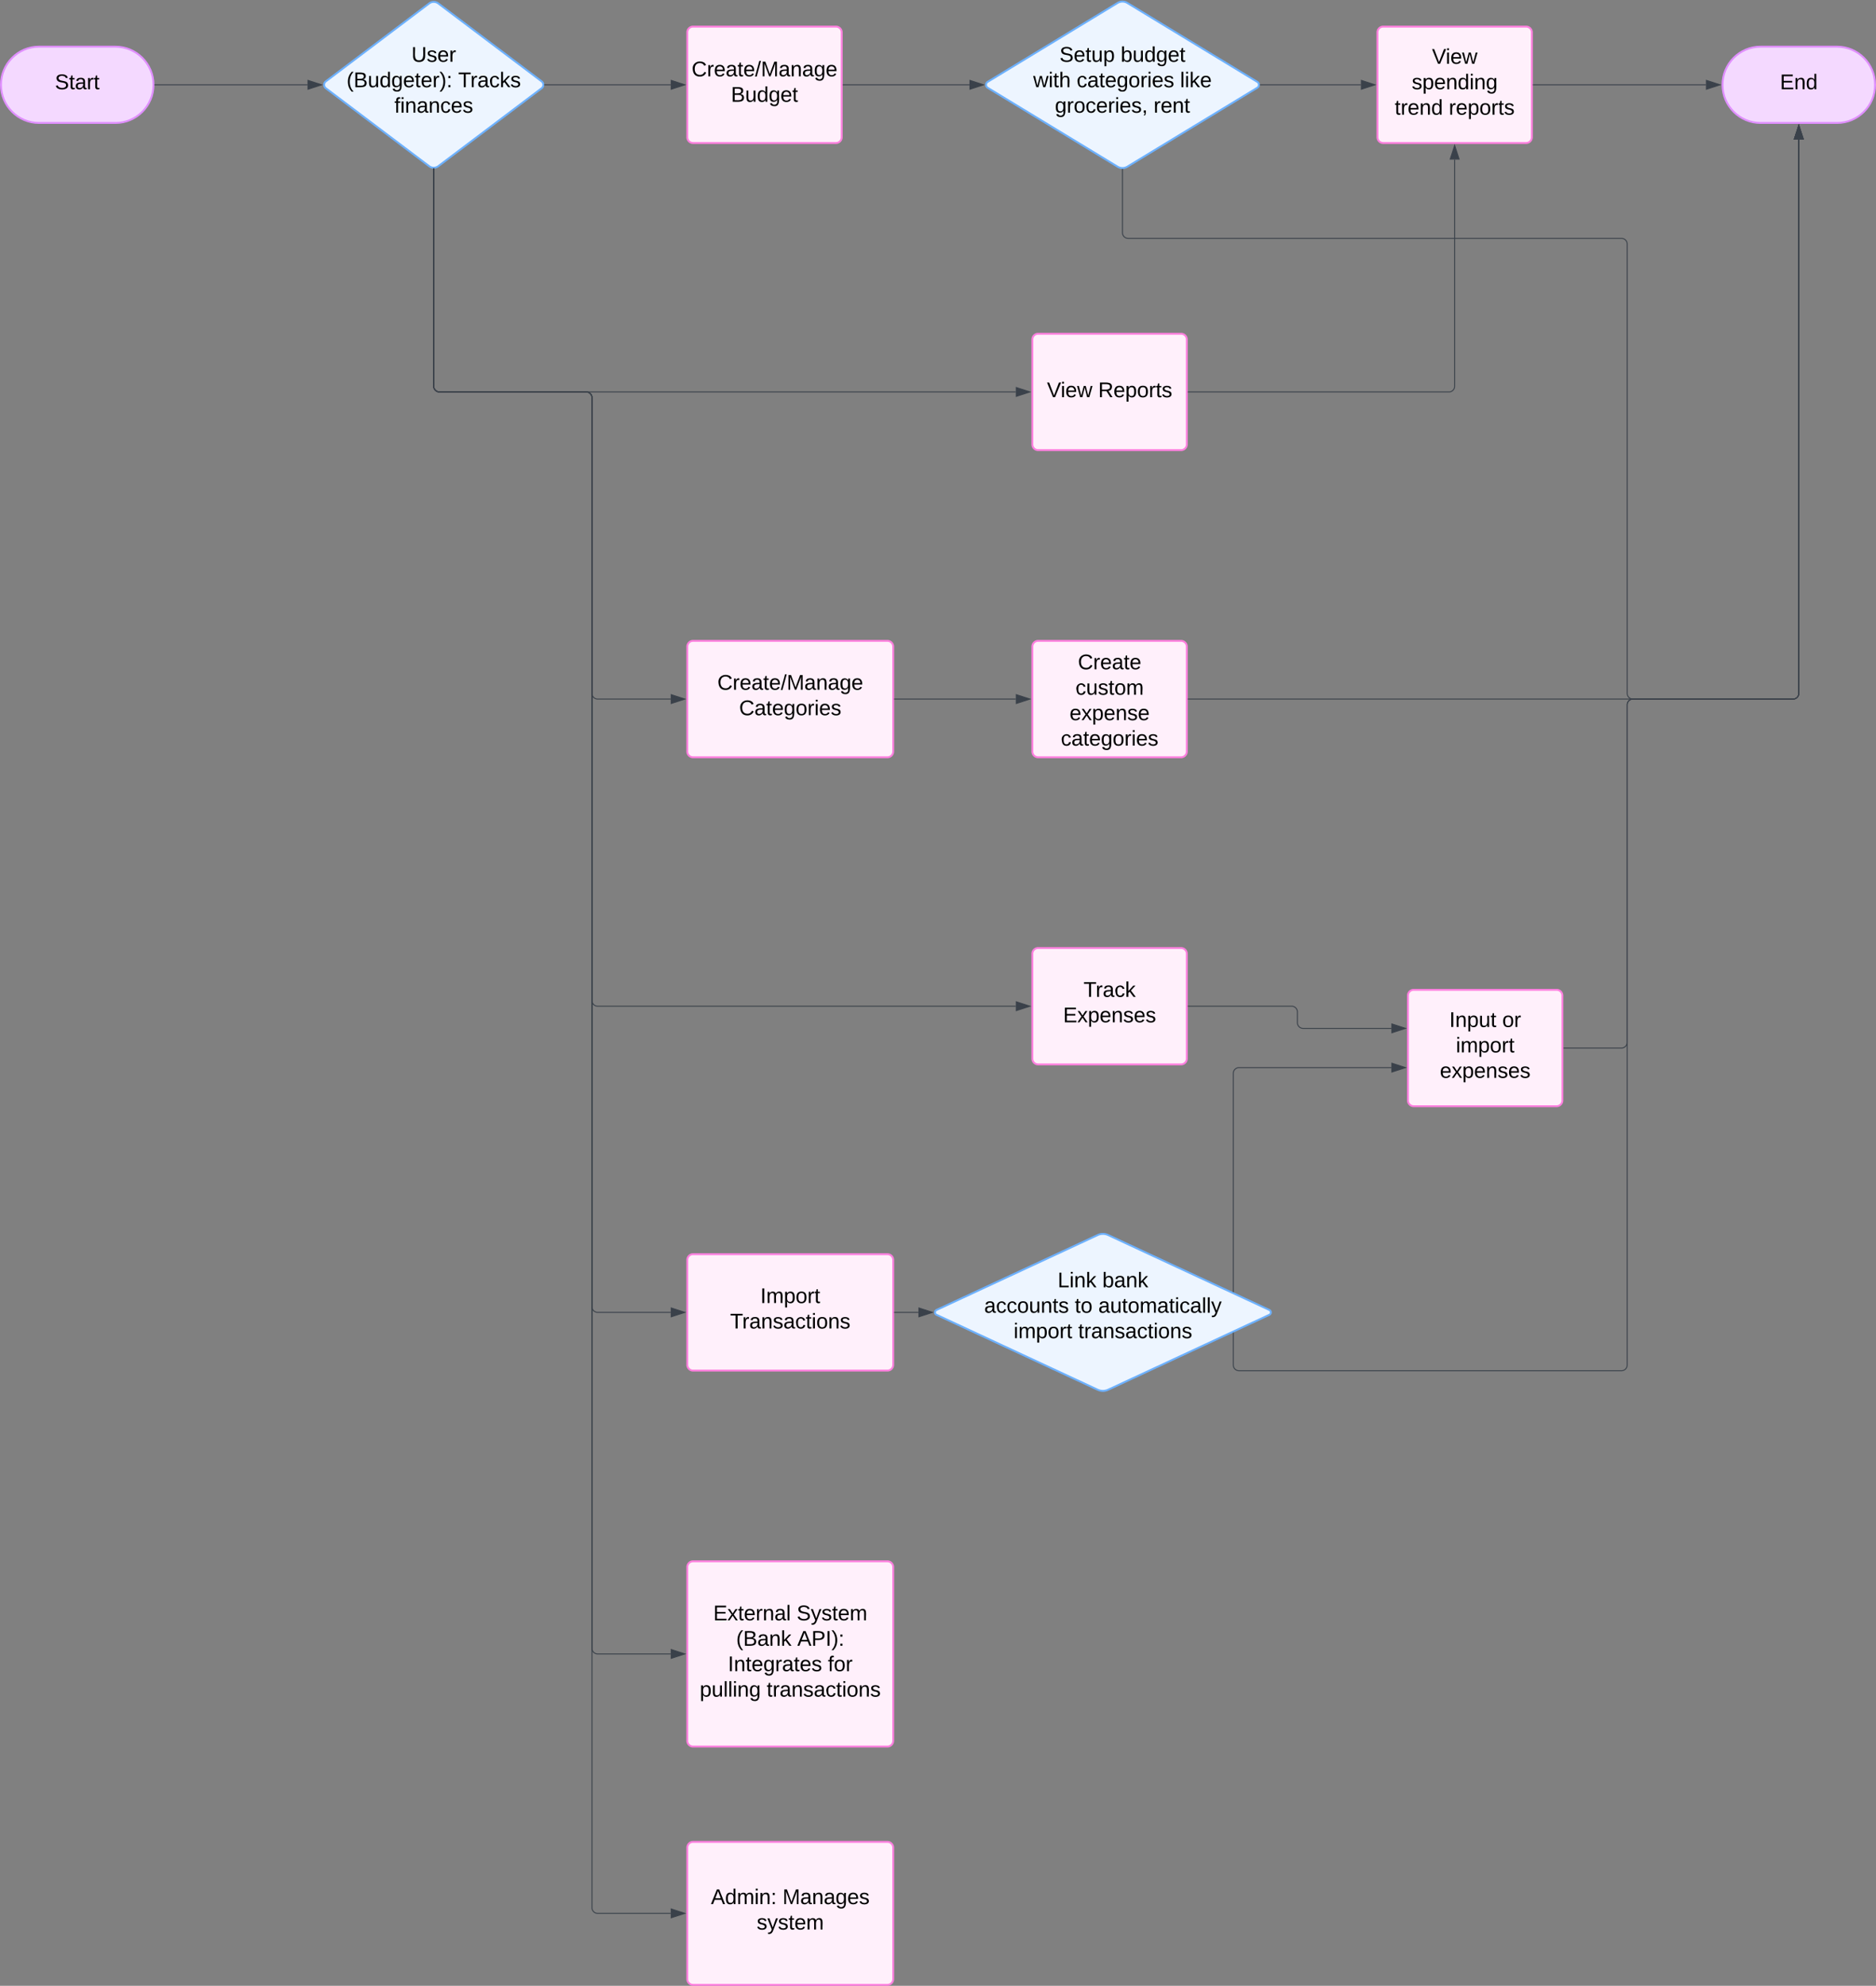 <svg xmlns="http://www.w3.org/2000/svg" xmlns:xlink="http://www.w3.org/1999/xlink" xmlns:lucid="lucid" width="1968" height="2081.92"><rect width="100%" height="100%" fill="#808080" stroke="none"/><g transform="translate(-563 1131.083)" lucid:page-tab-id="0_0"><path d="M684-1082.17c22.1 0 40 17.9 40 40s-17.9 40-40 40h-80c-22.1 0-40-17.9-40-40s17.9-40 40-40z" stroke="#e08fff" stroke-width="2" fill="#f4d9ff"/><use xlink:href="#a" transform="matrix(1,0,0,1,569,-1077.167) translate(51.574 39.653)"/><path d="M2490-1082.17c22.1 0 40 17.9 40 40s-17.9 40-40 40h-80c-22.1 0-40-17.9-40-40s17.9-40 40-40z" stroke="#e08fff" stroke-width="2" fill="#f4d9ff"/><use xlink:href="#b" transform="matrix(1,0,0,1,2375,-1077.167) translate(55.247 39.653)"/><path d="M1013.2-1127.47a7.96 7.96 0 0 1 9.6 0l108.4 81.7a4.52 4.52 0 0 1 0 7.2l-108.4 81.7a7.96 7.96 0 0 1-9.6 0l-108.4-81.7a4.52 4.52 0 0 1 0-7.2z" stroke="#6db1ff" stroke-width="2" fill="#edf5ff"/><use xlink:href="#c" transform="matrix(1,0,0,1,905,-1126.083) translate(89.61 59.778)"/><use xlink:href="#d" transform="matrix(1,0,0,1,905,-1126.083) translate(21.585 86.444)"/><use xlink:href="#e" transform="matrix(1,0,0,1,905,-1126.083) translate(138.684 86.444)"/><use xlink:href="#f" transform="matrix(1,0,0,1,905,-1126.083) translate(71.678 113.111)"/><path d="M1284 806a6 6 0 0 1 6-6h204a6 6 0 0 1 6 6v137.83a6 6 0 0 1-6 6h-204a6 6 0 0 1-6-6z" stroke="#ff80df" stroke-width="2" fill="#fff0fb"/><use xlink:href="#g" transform="matrix(1,0,0,1,1296,812) translate(12.759 53.215)"/><use xlink:href="#h" transform="matrix(1,0,0,1,1296,812) translate(87.944 53.215)"/><use xlink:href="#i" transform="matrix(1,0,0,1,1296,812) translate(60.846 79.882)"/><path d="M1284 511.83a6 6 0 0 1 6-6h204a6 6 0 0 1 6 6V694a6 6 0 0 1-6 6h-204a6 6 0 0 1-6-6z" stroke="#ff80df" stroke-width="2" fill="#fff0fb"/><use xlink:href="#j" transform="matrix(1,0,0,1,1296,517.833) translate(15.228 49.84)"/><use xlink:href="#k" transform="matrix(1,0,0,1,1296,517.833) translate(102.759 49.84)"/><use xlink:href="#l" transform="matrix(1,0,0,1,1296,517.833) translate(39.272 76.507)"/><use xlink:href="#m" transform="matrix(1,0,0,1,1296,517.833) translate(103.407 76.507)"/><use xlink:href="#n" transform="matrix(1,0,0,1,1296,517.833) translate(30.63 103.174)"/><use xlink:href="#o" transform="matrix(1,0,0,1,1296,517.833) translate(135.506 103.174)"/><use xlink:href="#p" transform="matrix(1,0,0,1,1296,517.833) translate(1.093 129.84)"/><use xlink:href="#q" transform="matrix(1,0,0,1,1296,517.833) translate(71.278 129.84)"/><path d="M1284-1097.17a6 6 0 0 1 6-6h150a6 6 0 0 1 6 6v110a6 6 0 0 1-6 6h-150a6 6 0 0 1-6-6z" stroke="#ff80df" stroke-width="2" fill="#fff0fb"/><use xlink:href="#r" transform="matrix(1,0,0,1,1296,-1091.167) translate(-7.451 40.111)"/><use xlink:href="#s" transform="matrix(1,0,0,1,1296,-1091.167) translate(33.815 66.778)"/><path d="M1646-131.17a6 6 0 0 1 6-6h150a6 6 0 0 1 6 6v110a6 6 0 0 1-6 6h-150a6 6 0 0 1-6-6z" stroke="#ff80df" stroke-width="2" fill="#fff0fb"/><use xlink:href="#t" transform="matrix(1,0,0,1,1658,-125.167) translate(41.685 39.215)"/><use xlink:href="#u" transform="matrix(1,0,0,1,1658,-125.167) translate(20.235 65.882)"/><path d="M1646-775.17a6 6 0 0 1 6-6h150a6 6 0 0 1 6 6v110a6 6 0 0 1-6 6h-150a6 6 0 0 1-6-6z" stroke="#ff80df" stroke-width="2" fill="#fff0fb"/><use xlink:href="#v" transform="matrix(1,0,0,1,1658,-769.167) translate(3.29 54.528)"/><use xlink:href="#w" transform="matrix(1,0,0,1,1658,-769.167) translate(57.056 54.528)"/><path d="M1284-453.17a6 6 0 0 1 6-6h204a6 6 0 0 1 6 6v110a6 6 0 0 1-6 6h-204a6 6 0 0 1-6-6z" stroke="#ff80df" stroke-width="2" fill="#fff0fb"/><use xlink:href="#r" transform="matrix(1,0,0,1,1296,-447.167) translate(19.549 39.215)"/><use xlink:href="#x" transform="matrix(1,0,0,1,1296,-447.167) translate(42.389 65.882)"/><path d="M1284 189.83a6 6 0 0 1 6-6h204a6 6 0 0 1 6 6v110a6 6 0 0 1-6 6h-204a6 6 0 0 1-6-6z" stroke="#ff80df" stroke-width="2" fill="#fff0fb"/><use xlink:href="#y" transform="matrix(1,0,0,1,1296,195.833) translate(64.58 39.215)"/><use xlink:href="#z" transform="matrix(1,0,0,1,1296,195.833) translate(32.914 65.882)"/><path d="M1735.37-1127.97a9.9 9.9 0 0 1 10.26 0l136.24 82.7a3.64 3.64 0 0 1 0 6.22l-136.24 82.7a9.9 9.9 0 0 1-10.26 0l-136.24-82.7a3.64 3.64 0 0 1 0-6.23z" stroke="#6db1ff" stroke-width="2" fill="#edf5ff"/><use xlink:href="#A" transform="matrix(1,0,0,1,1599,-1126.083) translate(75.456 59.778)"/><use xlink:href="#B" transform="matrix(1,0,0,1,1599,-1126.083) translate(139.653 59.778)"/><use xlink:href="#C" transform="matrix(1,0,0,1,1599,-1126.083) translate(47.863 86.444)"/><use xlink:href="#D" transform="matrix(1,0,0,1,1599,-1126.083) translate(93.419 86.444)"/><use xlink:href="#E" transform="matrix(1,0,0,1,1599,-1126.083) translate(201.937 86.444)"/><use xlink:href="#F" transform="matrix(1,0,0,1,1599,-1126.083) translate(70.641 113.111)"/><use xlink:href="#G" transform="matrix(1,0,0,1,1599,-1126.083) translate(174.159 113.111)"/><path d="M2008-1097.17a6 6 0 0 1 6-6h150a6 6 0 0 1 6 6v110a6 6 0 0 1-6 6h-150a6 6 0 0 1-6-6z" stroke="#ff80df" stroke-width="2" fill="#fff0fb"/><use xlink:href="#H" transform="matrix(1,0,0,1,2020,-1091.167) translate(45.204 26.965)"/><use xlink:href="#I" transform="matrix(1,0,0,1,2020,-1091.167) translate(23.969 53.632)"/><use xlink:href="#J" transform="matrix(1,0,0,1,2020,-1091.167) translate(6.13 80.299)"/><use xlink:href="#K" transform="matrix(1,0,0,1,2020,-1091.167) translate(62.858 80.299)"/><path d="M1646-453.17a6 6 0 0 1 6-6h150a6 6 0 0 1 6 6v110a6 6 0 0 1-6 6h-150a6 6 0 0 1-6-6z" stroke="#ff80df" stroke-width="2" fill="#fff0fb"/><use xlink:href="#L" transform="matrix(1,0,0,1,1658,-447.167) translate(35.728 17.778)"/><use xlink:href="#M" transform="matrix(1,0,0,1,1658,-447.167) translate(33.228 44.444)"/><use xlink:href="#N" transform="matrix(1,0,0,1,1658,-447.167) translate(27.025 71.111)"/><use xlink:href="#O" transform="matrix(1,0,0,1,1658,-447.167) translate(17.827 97.778)"/><path d="M1714.56 163.74a12.9 12.9 0 0 1 10.88 0l169.12 78.56a2.8 2.8 0 0 1 0 5.06l-169.12 78.57a12.9 12.9 0 0 1-10.88 0l-169.12-78.57a2.8 2.8 0 0 1 0-5.06z" stroke="#6db1ff" stroke-width="2" fill="#edf5ff"/><use xlink:href="#P" transform="matrix(1,0,0,1,1545,166.208) translate(127.505 52.34)"/><use xlink:href="#Q" transform="matrix(1,0,0,1,1545,166.208) translate(174.357 52.34)"/><use xlink:href="#R" transform="matrix(1,0,0,1,1545,166.208) translate(50.437 79.007)"/><use xlink:href="#S" transform="matrix(1,0,0,1,1545,166.208) translate(145.499 79.007)"/><use xlink:href="#T" transform="matrix(1,0,0,1,1545,166.208) translate(170.19 79.007)"/><use xlink:href="#U" transform="matrix(1,0,0,1,1545,166.208) translate(81.332 105.674)"/><use xlink:href="#q" transform="matrix(1,0,0,1,1545,166.208) translate(149.048 105.674)"/><path d="M1809.5-76.17H1918a6 6 0 0 1 6 6v11.24a6 6 0 0 0 6 6h92.62" stroke="#3a414a" fill="none"/><path d="M1809.5-75.7h-.5v-.94h.5z" stroke="#3a414a" stroke-width=".05" fill="#3a414a"/><path d="M2037.38-52.93l-14.26 4.63v-9.27z" stroke="#3a414a" fill="#3a414a"/><path d="M725.5-1042.17h160.1" stroke="#3a414a" fill="none"/><path d="M725.5-1041.7h-.53l.03-.45-.02-.5h.53z" stroke="#3a414a" stroke-width=".05" fill="#3a414a"/><path d="M900.37-1042.17l-14.27 4.64v-9.27z" stroke="#3a414a" fill="#3a414a"/><path d="M1018-953.75v227.58a6 6 0 0 0 6 6h154a6 6 0 0 1 6 6v1583.1a6 6 0 0 0 6 6h76.62" stroke="#3a414a" fill="none"/><path d="M1018-954.25l.48-.04v.56h-.96v-.55z" stroke="#3a414a" stroke-width=".05" fill="#3a414a"/><path d="M1281.38 874.92l-14.26 4.63v-9.27z" stroke="#3a414a" fill="#3a414a"/><path d="M1018-953.75v227.58a6 6 0 0 0 6 6h154a6 6 0 0 1 6 6v1311.1a6 6 0 0 0 6 6h76.62" stroke="#3a414a" fill="none"/><path d="M1018-954.25l.48-.04v.56h-.96v-.55z" stroke="#3a414a" stroke-width=".05" fill="#3a414a"/><path d="M1281.38 602.92l-14.26 4.63v-9.27z" stroke="#3a414a" fill="#3a414a"/><path d="M1134.5-1042.17h132.12" stroke="#3a414a" fill="none"/><path d="M1134.53-1041.7h-.56l.04-.47-.03-.47h.56z" stroke="#3a414a" stroke-width=".05" fill="#3a414a"/><path d="M1281.38-1042.17l-14.27 4.64.02-9.27z" stroke="#3a414a" fill="#3a414a"/><path d="M1018-953.75v227.58a6 6 0 0 0 6 6h154a6 6 0 0 1 6 6v632a6 6 0 0 0 6 6h438.62" stroke="#3a414a" fill="none"/><path d="M1018-954.25l.48-.04v.56h-.96v-.55z" stroke="#3a414a" stroke-width=".05" fill="#3a414a"/><path d="M1643.38-76.17l-14.26 4.64v-9.27z" stroke="#3a414a" fill="#3a414a"/><path d="M1018-953.75v227.58a6 6 0 0 0 6 6h604.62" stroke="#3a414a" fill="none"/><path d="M1018-954.25l.48-.04v.56h-.96v-.55z" stroke="#3a414a" stroke-width=".05" fill="#3a414a"/><path d="M1643.38-720.17l-14.26 4.64v-9.27z" stroke="#3a414a" fill="#3a414a"/><path d="M1018-953.75v227.58a6 6 0 0 0 6 6h154a6 6 0 0 1 6 6v310a6 6 0 0 0 6 6h76.62" stroke="#3a414a" fill="none"/><path d="M1018-954.25l.48-.04v.56h-.96v-.55z" stroke="#3a414a" stroke-width=".05" fill="#3a414a"/><path d="M1281.38-398.17l-14.26 4.64v-9.27z" stroke="#3a414a" fill="#3a414a"/><path d="M1018-953.75v227.58a6 6 0 0 0 6 6h154a6 6 0 0 1 6 6v953a6 6 0 0 0 6 6h76.62" stroke="#3a414a" fill="none"/><path d="M1018-954.25l.48-.04v.56h-.96v-.55z" stroke="#3a414a" stroke-width=".05" fill="#3a414a"/><path d="M1281.38 244.83l-14.26 4.64v-9.27z" stroke="#3a414a" fill="#3a414a"/><path d="M1447.5-1042.17H1580" stroke="#3a414a" fill="none"/><path d="M1447.5-1041.7h-.5v-.94h.5z" stroke="#3a414a" stroke-width=".05" fill="#3a414a"/><path d="M1594.75-1042.17l-14.26 4.64v-9.27z" stroke="#3a414a" fill="#3a414a"/><path d="M1809.5-720.17H2083a6 6 0 0 0 6-6v-237.6" stroke="#3a414a" fill="none"/><path d="M1809.5-719.7h-.5v-.94h.5z" stroke="#3a414a" stroke-width=".05" fill="#3a414a"/><path d="M2089-978.55l4.64 14.27h-9.28z" stroke="#3a414a" fill="#3a414a"/><path d="M1501.5 244.83h24.94" stroke="#3a414a" fill="none"/><path d="M1501.5 245.3h-.5v-.94h.5z" stroke="#3a414a" stroke-width=".05" fill="#3a414a"/><path d="M1541.2 244.83l-14.26 4.64v-9.27z" stroke="#3a414a" fill="#3a414a"/><path d="M1501.5-398.17h127.12" stroke="#3a414a" fill="none"/><path d="M1501.5-397.7h-.5v-.94h.5z" stroke="#3a414a" stroke-width=".05" fill="#3a414a"/><path d="M1643.38-398.17l-14.26 4.64v-9.27z" stroke="#3a414a" fill="#3a414a"/><path d="M1856.78 223.15V-5.75a6 6 0 0 1 6-6.02h159.84" stroke="#3a414a" fill="none"/><path d="M1857.26 223.87l-.95-.44v-.3h.96z" stroke="#3a414a" stroke-width=".05" fill="#3a414a"/><path d="M2037.38-11.77l-14.26 4.64v-9.27z" stroke="#3a414a" fill="#3a414a"/><path d="M1885.13-1042.17h105.5" stroke="#3a414a" fill="none"/><path d="M1885.14-1041.7h-.56l.05-.47-.05-.47h.56z" stroke="#3a414a" stroke-width=".05" fill="#3a414a"/><path d="M2005.38-1042.17l-14.27 4.64.02-9.27z" stroke="#3a414a" fill="#3a414a"/><path d="M1740.5-953.43v66.26a6 6 0 0 0 6 6H2264a6 6 0 0 1 6 6v471a6 6 0 0 0 6 6h168a6 6 0 0 0 6-6v-580.6" stroke="#3a414a" fill="none"/><path d="M1740.5-953.93l.47-.02v.54h-.94v-.55z" stroke="#3a414a" stroke-width=".05" fill="#3a414a"/><path d="M2450-999.55l4.64 14.27h-9.28z" stroke="#3a414a" fill="#3a414a"/><path d="M2203.5-32.35h60.5a6 6 0 0 0 6-6v-353.82a6 6 0 0 1 6-6h168a6 6 0 0 0 6-6v-580.6" stroke="#3a414a" fill="none"/><path d="M2203.5-31.87h-.5v-.95h.5z" stroke="#3a414a" stroke-width=".05" fill="#3a414a"/><path d="M2450-999.55l4.64 14.27h-9.28z" stroke="#3a414a" fill="#3a414a"/><path d="M1809.5-398.17H2444a6 6 0 0 0 6-6v-580.6" stroke="#3a414a" fill="none"/><path d="M1809.5-397.7h-.5v-.94h.5z" stroke="#3a414a" stroke-width=".05" fill="#3a414a"/><path d="M2450-999.55l4.64 14.27h-9.28z" stroke="#3a414a" fill="#3a414a"/><path d="M2171.5-1042.17h181.1" stroke="#3a414a" fill="none"/><path d="M2171.5-1041.7h-.5v-.94h.5z" stroke="#3a414a" stroke-width=".05" fill="#3a414a"/><path d="M2367.38-1042.17l-14.27 4.64v-9.27z" stroke="#3a414a" fill="#3a414a"/><path d="M1856.78 266.5V300a6 6 0 0 0 6 6H2264a6 6 0 0 0 6-6v-692.17a6 6 0 0 1 6-6h168a6 6 0 0 0 6-6v-580.6" stroke="#3a414a" fill="none"/><path d="M1857.26 266.53h-.95v-.3l.96-.44z" stroke="#3a414a" stroke-width=".05" fill="#3a414a"/><path d="M2450-999.55l4.64 14.27h-9.28z" stroke="#3a414a" fill="#3a414a"/><path d="M2040-87.35a6 6 0 0 1 6-6h150a6 6 0 0 1 6 6v110a6 6 0 0 1-6 6h-150a6 6 0 0 1-6-6z" stroke="#ff80df" stroke-width="2" fill="#fff0fb"/><g><use xlink:href="#V" transform="matrix(1,0,0,1,2052,-81.349) translate(31.377 26.965)"/><use xlink:href="#W" transform="matrix(1,0,0,1,2052,-81.349) translate(86.932 26.965)"/><use xlink:href="#X" transform="matrix(1,0,0,1,2052,-81.349) translate(38.228 53.632)"/><use xlink:href="#Y" transform="matrix(1,0,0,1,2052,-81.349) translate(21.469 80.299)"/></g><defs><path d="M185-189c-5-48-123-54-124 2 14 75 158 14 163 119 3 78-121 87-175 55-17-10-28-26-33-46l33-7c5 56 141 63 141-1 0-78-155-14-162-118-5-82 145-84 179-34 5 7 8 16 11 25" id="Z"/><path d="M59-47c-2 24 18 29 38 22v24C64 9 27 4 27-40v-127H5v-23h24l9-43h21v43h35v23H59v120" id="aa"/><path d="M141-36C126-15 110 5 73 4 37 3 15-17 15-53c-1-64 63-63 125-63 3-35-9-54-41-54-24 1-41 7-42 31l-33-3c5-37 33-52 76-52 45 0 72 20 72 64v82c-1 20 7 32 28 27v20c-31 9-61-2-59-35zM48-53c0 20 12 33 32 33 41-3 63-29 60-74-43 2-92-5-92 41" id="ab"/><path d="M114-163C36-179 61-72 57 0H25l-1-190h30c1 12-1 29 2 39 6-27 23-49 58-41v29" id="ac"/><g id="a"><use transform="matrix(0.062,0,0,0.062,0,0)" xlink:href="#Z"/><use transform="matrix(0.062,0,0,0.062,14.815,0)" xlink:href="#aa"/><use transform="matrix(0.062,0,0,0.062,20.988,0)" xlink:href="#ab"/><use transform="matrix(0.062,0,0,0.062,33.333,0)" xlink:href="#ac"/><use transform="matrix(0.062,0,0,0.062,40.679,0)" xlink:href="#aa"/></g><path d="M30 0v-248h187v28H63v79h144v27H63v87h162V0H30" id="ad"/><path d="M117-194c89-4 53 116 60 194h-32v-121c0-31-8-49-39-48C34-167 62-67 57 0H25l-1-190h30c1 10-1 24 2 32 11-22 29-35 61-36" id="ae"/><path d="M85-194c31 0 48 13 60 33l-1-100h32l1 261h-30c-2-10 0-23-3-31C134-8 116 4 85 4 32 4 16-35 15-94c0-66 23-100 70-100zm9 24c-40 0-46 34-46 75 0 40 6 74 45 74 42 0 51-32 51-76 0-42-9-74-50-73" id="af"/><g id="b"><use transform="matrix(0.062,0,0,0.062,0,0)" xlink:href="#ad"/><use transform="matrix(0.062,0,0,0.062,14.815,0)" xlink:href="#ae"/><use transform="matrix(0.062,0,0,0.062,27.16,0)" xlink:href="#af"/></g><path d="M232-93c-1 65-40 97-104 97C67 4 28-28 28-90v-158h33c8 89-33 224 67 224 102 0 64-133 71-224h33v155" id="ag"/><path d="M135-143c-3-34-86-38-87 0 15 53 115 12 119 90S17 21 10-45l28-5c4 36 97 45 98 0-10-56-113-15-118-90-4-57 82-63 122-42 12 7 21 19 24 35" id="ah"/><path d="M100-194c63 0 86 42 84 106H49c0 40 14 67 53 68 26 1 43-12 49-29l28 8c-11 28-37 45-77 45C44 4 14-33 15-96c1-61 26-98 85-98zm52 81c6-60-76-77-97-28-3 7-6 17-6 28h103" id="ai"/><g id="c"><use transform="matrix(0.062,0,0,0.062,0,0)" xlink:href="#ag"/><use transform="matrix(0.062,0,0,0.062,15.988,0)" xlink:href="#ah"/><use transform="matrix(0.062,0,0,0.062,27.099,0)" xlink:href="#ai"/><use transform="matrix(0.062,0,0,0.062,39.444,0)" xlink:href="#ac"/></g><path d="M87 75C49 33 22-17 22-94c0-76 28-126 65-167h31c-38 41-64 92-64 168S80 34 118 75H87" id="aj"/><path d="M160-131c35 5 61 23 61 61C221 17 115-2 30 0v-248c76 3 177-17 177 60 0 33-19 50-47 57zm-97-11c50-1 110 9 110-42 0-47-63-36-110-37v79zm0 115c55-2 124 14 124-45 0-56-70-42-124-44v89" id="ak"/><path d="M84 4C-5 8 30-112 23-190h32v120c0 31 7 50 39 49 72-2 45-101 50-169h31l1 190h-30c-1-10 1-25-2-33-11 22-28 36-60 37" id="al"/><path d="M177-190C167-65 218 103 67 71c-23-6-38-20-44-43l32-5c15 47 100 32 89-28v-30C133-14 115 1 83 1 29 1 15-40 15-95c0-56 16-97 71-98 29-1 48 16 59 35 1-10 0-23 2-32h30zM94-22c36 0 50-32 50-73 0-42-14-75-50-75-39 0-46 34-46 75s6 73 46 73" id="am"/><path d="M33-261c38 41 65 92 65 168S71 34 33 75H2C39 34 66-17 66-93S39-220 2-261h31" id="an"/><path d="M33-154v-36h34v36H33zM33 0v-36h34V0H33" id="ao"/><g id="d"><use transform="matrix(0.062,0,0,0.062,0,0)" xlink:href="#aj"/><use transform="matrix(0.062,0,0,0.062,7.346,0)" xlink:href="#ak"/><use transform="matrix(0.062,0,0,0.062,22.16,0)" xlink:href="#al"/><use transform="matrix(0.062,0,0,0.062,34.506,0)" xlink:href="#af"/><use transform="matrix(0.062,0,0,0.062,46.852,0)" xlink:href="#am"/><use transform="matrix(0.062,0,0,0.062,59.198,0)" xlink:href="#ai"/><use transform="matrix(0.062,0,0,0.062,71.543,0)" xlink:href="#aa"/><use transform="matrix(0.062,0,0,0.062,77.716,0)" xlink:href="#ai"/><use transform="matrix(0.062,0,0,0.062,90.062,0)" xlink:href="#ac"/><use transform="matrix(0.062,0,0,0.062,97.407,0)" xlink:href="#an"/><use transform="matrix(0.062,0,0,0.062,104.753,0)" xlink:href="#ao"/></g><path d="M127-220V0H93v-220H8v-28h204v28h-85" id="ap"/><path d="M96-169c-40 0-48 33-48 73s9 75 48 75c24 0 41-14 43-38l32 2c-6 37-31 61-74 61-59 0-76-41-82-99-10-93 101-131 147-64 4 7 5 14 7 22l-32 3c-4-21-16-35-41-35" id="aq"/><path d="M143 0L79-87 56-68V0H24v-261h32v163l83-92h37l-77 82L181 0h-38" id="ar"/><g id="e"><use transform="matrix(0.062,0,0,0.062,0,0)" xlink:href="#ap"/><use transform="matrix(0.062,0,0,0.062,12.716,0)" xlink:href="#ac"/><use transform="matrix(0.062,0,0,0.062,20.062,0)" xlink:href="#ab"/><use transform="matrix(0.062,0,0,0.062,32.407,0)" xlink:href="#aq"/><use transform="matrix(0.062,0,0,0.062,43.519,0)" xlink:href="#ar"/><use transform="matrix(0.062,0,0,0.062,54.63,0)" xlink:href="#ah"/></g><path d="M101-234c-31-9-42 10-38 44h38v23H63V0H32v-167H5v-23h27c-7-52 17-82 69-68v24" id="as"/><path d="M24-231v-30h32v30H24zM24 0v-190h32V0H24" id="at"/><g id="f"><use transform="matrix(0.062,0,0,0.062,0,0)" xlink:href="#as"/><use transform="matrix(0.062,0,0,0.062,6.173,0)" xlink:href="#at"/><use transform="matrix(0.062,0,0,0.062,11.049,0)" xlink:href="#ae"/><use transform="matrix(0.062,0,0,0.062,23.395,0)" xlink:href="#ab"/><use transform="matrix(0.062,0,0,0.062,35.741,0)" xlink:href="#ae"/><use transform="matrix(0.062,0,0,0.062,48.086,0)" xlink:href="#aq"/><use transform="matrix(0.062,0,0,0.062,59.198,0)" xlink:href="#ai"/><use transform="matrix(0.062,0,0,0.062,71.543,0)" xlink:href="#ah"/></g><path d="M205 0l-28-72H64L36 0H1l101-248h38L239 0h-34zm-38-99l-47-123c-12 45-31 82-46 123h93" id="au"/><path d="M210-169c-67 3-38 105-44 169h-31v-121c0-29-5-50-35-48C34-165 62-65 56 0H25l-1-190h30c1 10-1 24 2 32 10-44 99-50 107 0 11-21 27-35 58-36 85-2 47 119 55 194h-31v-121c0-29-5-49-35-48" id="av"/><g id="g"><use transform="matrix(0.062,0,0,0.062,0,0)" xlink:href="#au"/><use transform="matrix(0.062,0,0,0.062,14.815,0)" xlink:href="#af"/><use transform="matrix(0.062,0,0,0.062,27.16,0)" xlink:href="#av"/><use transform="matrix(0.062,0,0,0.062,45.617,0)" xlink:href="#at"/><use transform="matrix(0.062,0,0,0.062,50.494,0)" xlink:href="#ae"/><use transform="matrix(0.062,0,0,0.062,62.84,0)" xlink:href="#ao"/></g><path d="M240 0l2-218c-23 76-54 145-80 218h-23L58-218 59 0H30v-248h44l77 211c21-75 51-140 76-211h43V0h-30" id="aw"/><g id="h"><use transform="matrix(0.062,0,0,0.062,0,0)" xlink:href="#aw"/><use transform="matrix(0.062,0,0,0.062,18.457,0)" xlink:href="#ab"/><use transform="matrix(0.062,0,0,0.062,30.802,0)" xlink:href="#ae"/><use transform="matrix(0.062,0,0,0.062,43.148,0)" xlink:href="#ab"/><use transform="matrix(0.062,0,0,0.062,55.494,0)" xlink:href="#am"/><use transform="matrix(0.062,0,0,0.062,67.84,0)" xlink:href="#ai"/><use transform="matrix(0.062,0,0,0.062,80.185,0)" xlink:href="#ah"/></g><path d="M179-190L93 31C79 59 56 82 12 73V49c39 6 53-20 64-50L1-190h34L92-34l54-156h33" id="ax"/><g id="i"><use transform="matrix(0.062,0,0,0.062,0,0)" xlink:href="#ah"/><use transform="matrix(0.062,0,0,0.062,11.111,0)" xlink:href="#ax"/><use transform="matrix(0.062,0,0,0.062,22.222,0)" xlink:href="#ah"/><use transform="matrix(0.062,0,0,0.062,33.333,0)" xlink:href="#aa"/><use transform="matrix(0.062,0,0,0.062,39.506,0)" xlink:href="#ai"/><use transform="matrix(0.062,0,0,0.062,51.852,0)" xlink:href="#av"/></g><path d="M141 0L90-78 38 0H4l68-98-65-92h35l48 74 47-74h35l-64 92 68 98h-35" id="ay"/><path d="M24 0v-261h32V0H24" id="az"/><g id="j"><use transform="matrix(0.062,0,0,0.062,0,0)" xlink:href="#ad"/><use transform="matrix(0.062,0,0,0.062,14.815,0)" xlink:href="#ay"/><use transform="matrix(0.062,0,0,0.062,25.926,0)" xlink:href="#aa"/><use transform="matrix(0.062,0,0,0.062,32.099,0)" xlink:href="#ai"/><use transform="matrix(0.062,0,0,0.062,44.444,0)" xlink:href="#ac"/><use transform="matrix(0.062,0,0,0.062,51.79,0)" xlink:href="#ae"/><use transform="matrix(0.062,0,0,0.062,64.136,0)" xlink:href="#ab"/><use transform="matrix(0.062,0,0,0.062,76.481,0)" xlink:href="#az"/></g><g id="k"><use transform="matrix(0.062,0,0,0.062,0,0)" xlink:href="#Z"/><use transform="matrix(0.062,0,0,0.062,14.815,0)" xlink:href="#ax"/><use transform="matrix(0.062,0,0,0.062,25.926,0)" xlink:href="#ah"/><use transform="matrix(0.062,0,0,0.062,37.037,0)" xlink:href="#aa"/><use transform="matrix(0.062,0,0,0.062,43.21,0)" xlink:href="#ai"/><use transform="matrix(0.062,0,0,0.062,55.556,0)" xlink:href="#av"/></g><g id="l"><use transform="matrix(0.062,0,0,0.062,0,0)" xlink:href="#aj"/><use transform="matrix(0.062,0,0,0.062,7.346,0)" xlink:href="#ak"/><use transform="matrix(0.062,0,0,0.062,22.16,0)" xlink:href="#ab"/><use transform="matrix(0.062,0,0,0.062,34.506,0)" xlink:href="#ae"/><use transform="matrix(0.062,0,0,0.062,46.852,0)" xlink:href="#ar"/></g><path d="M30-248c87 1 191-15 191 75 0 78-77 80-158 76V0H30v-248zm33 125c57 0 124 11 124-50 0-59-68-47-124-48v98" id="aA"/><path d="M33 0v-248h34V0H33" id="aB"/><g id="m"><use transform="matrix(0.062,0,0,0.062,0,0)" xlink:href="#au"/><use transform="matrix(0.062,0,0,0.062,14.815,0)" xlink:href="#aA"/><use transform="matrix(0.062,0,0,0.062,29.63,0)" xlink:href="#aB"/><use transform="matrix(0.062,0,0,0.062,35.802,0)" xlink:href="#an"/><use transform="matrix(0.062,0,0,0.062,43.148,0)" xlink:href="#ao"/></g><g id="n"><use transform="matrix(0.062,0,0,0.062,0,0)" xlink:href="#aB"/><use transform="matrix(0.062,0,0,0.062,6.173,0)" xlink:href="#ae"/><use transform="matrix(0.062,0,0,0.062,18.519,0)" xlink:href="#aa"/><use transform="matrix(0.062,0,0,0.062,24.691,0)" xlink:href="#ai"/><use transform="matrix(0.062,0,0,0.062,37.037,0)" xlink:href="#am"/><use transform="matrix(0.062,0,0,0.062,49.383,0)" xlink:href="#ac"/><use transform="matrix(0.062,0,0,0.062,56.728,0)" xlink:href="#ab"/><use transform="matrix(0.062,0,0,0.062,69.074,0)" xlink:href="#aa"/><use transform="matrix(0.062,0,0,0.062,75.247,0)" xlink:href="#ai"/><use transform="matrix(0.062,0,0,0.062,87.593,0)" xlink:href="#ah"/></g><path d="M100-194c62-1 85 37 85 99 1 63-27 99-86 99S16-35 15-95c0-66 28-99 85-99zM99-20c44 1 53-31 53-75 0-43-8-75-51-75s-53 32-53 75 10 74 51 75" id="aC"/><g id="o"><use transform="matrix(0.062,0,0,0.062,0,0)" xlink:href="#as"/><use transform="matrix(0.062,0,0,0.062,6.173,0)" xlink:href="#aC"/><use transform="matrix(0.062,0,0,0.062,18.519,0)" xlink:href="#ac"/></g><path d="M115-194c55 1 70 41 70 98S169 2 115 4C84 4 66-9 55-30l1 105H24l-1-265h31l2 30c10-21 28-34 59-34zm-8 174c40 0 45-34 45-75s-6-73-45-74c-42 0-51 32-51 76 0 43 10 73 51 73" id="aD"/><g id="p"><use transform="matrix(0.062,0,0,0.062,0,0)" xlink:href="#aD"/><use transform="matrix(0.062,0,0,0.062,12.346,0)" xlink:href="#al"/><use transform="matrix(0.062,0,0,0.062,24.691,0)" xlink:href="#az"/><use transform="matrix(0.062,0,0,0.062,29.568,0)" xlink:href="#az"/><use transform="matrix(0.062,0,0,0.062,34.444,0)" xlink:href="#at"/><use transform="matrix(0.062,0,0,0.062,39.321,0)" xlink:href="#ae"/><use transform="matrix(0.062,0,0,0.062,51.667,0)" xlink:href="#am"/></g><g id="q"><use transform="matrix(0.062,0,0,0.062,0,0)" xlink:href="#aa"/><use transform="matrix(0.062,0,0,0.062,6.173,0)" xlink:href="#ac"/><use transform="matrix(0.062,0,0,0.062,13.519,0)" xlink:href="#ab"/><use transform="matrix(0.062,0,0,0.062,25.864,0)" xlink:href="#ae"/><use transform="matrix(0.062,0,0,0.062,38.21,0)" xlink:href="#ah"/><use transform="matrix(0.062,0,0,0.062,49.321,0)" xlink:href="#ab"/><use transform="matrix(0.062,0,0,0.062,61.667,0)" xlink:href="#aq"/><use transform="matrix(0.062,0,0,0.062,72.778,0)" xlink:href="#aa"/><use transform="matrix(0.062,0,0,0.062,78.951,0)" xlink:href="#at"/><use transform="matrix(0.062,0,0,0.062,83.827,0)" xlink:href="#aC"/><use transform="matrix(0.062,0,0,0.062,96.173,0)" xlink:href="#ae"/><use transform="matrix(0.062,0,0,0.062,108.519,0)" xlink:href="#ah"/></g><path d="M212-179c-10-28-35-45-73-45-59 0-87 40-87 99 0 60 29 101 89 101 43 0 62-24 78-52l27 14C228-24 195 4 139 4 59 4 22-46 18-125c-6-104 99-153 187-111 19 9 31 26 39 46" id="aE"/><path d="M0 4l72-265h28L28 4H0" id="aF"/><g id="r"><use transform="matrix(0.062,0,0,0.062,0,0)" xlink:href="#aE"/><use transform="matrix(0.062,0,0,0.062,15.988,0)" xlink:href="#ac"/><use transform="matrix(0.062,0,0,0.062,23.333,0)" xlink:href="#ai"/><use transform="matrix(0.062,0,0,0.062,35.679,0)" xlink:href="#ab"/><use transform="matrix(0.062,0,0,0.062,48.025,0)" xlink:href="#aa"/><use transform="matrix(0.062,0,0,0.062,54.198,0)" xlink:href="#ai"/><use transform="matrix(0.062,0,0,0.062,66.543,0)" xlink:href="#aF"/><use transform="matrix(0.062,0,0,0.062,72.716,0)" xlink:href="#aw"/><use transform="matrix(0.062,0,0,0.062,91.173,0)" xlink:href="#ab"/><use transform="matrix(0.062,0,0,0.062,103.519,0)" xlink:href="#ae"/><use transform="matrix(0.062,0,0,0.062,115.864,0)" xlink:href="#ab"/><use transform="matrix(0.062,0,0,0.062,128.21,0)" xlink:href="#am"/><use transform="matrix(0.062,0,0,0.062,140.556,0)" xlink:href="#ai"/></g><g id="s"><use transform="matrix(0.062,0,0,0.062,0,0)" xlink:href="#ak"/><use transform="matrix(0.062,0,0,0.062,14.815,0)" xlink:href="#al"/><use transform="matrix(0.062,0,0,0.062,27.16,0)" xlink:href="#af"/><use transform="matrix(0.062,0,0,0.062,39.506,0)" xlink:href="#am"/><use transform="matrix(0.062,0,0,0.062,51.852,0)" xlink:href="#ai"/><use transform="matrix(0.062,0,0,0.062,64.198,0)" xlink:href="#aa"/></g><g id="t"><use transform="matrix(0.062,0,0,0.062,0,0)" xlink:href="#ap"/><use transform="matrix(0.062,0,0,0.062,12.716,0)" xlink:href="#ac"/><use transform="matrix(0.062,0,0,0.062,20.062,0)" xlink:href="#ab"/><use transform="matrix(0.062,0,0,0.062,32.407,0)" xlink:href="#aq"/><use transform="matrix(0.062,0,0,0.062,43.519,0)" xlink:href="#ar"/></g><g id="u"><use transform="matrix(0.062,0,0,0.062,0,0)" xlink:href="#ad"/><use transform="matrix(0.062,0,0,0.062,14.815,0)" xlink:href="#ay"/><use transform="matrix(0.062,0,0,0.062,25.926,0)" xlink:href="#aD"/><use transform="matrix(0.062,0,0,0.062,38.272,0)" xlink:href="#ai"/><use transform="matrix(0.062,0,0,0.062,50.617,0)" xlink:href="#ae"/><use transform="matrix(0.062,0,0,0.062,62.963,0)" xlink:href="#ah"/><use transform="matrix(0.062,0,0,0.062,74.074,0)" xlink:href="#ai"/><use transform="matrix(0.062,0,0,0.062,86.42,0)" xlink:href="#ah"/></g><path d="M137 0h-34L2-248h35l83 218 83-218h36" id="aG"/><path d="M206 0h-36l-40-164L89 0H53L-1-190h32L70-26l43-164h34l41 164 42-164h31" id="aH"/><g id="v"><use transform="matrix(0.062,0,0,0.062,0,0)" xlink:href="#aG"/><use transform="matrix(0.062,0,0,0.062,14.383,0)" xlink:href="#at"/><use transform="matrix(0.062,0,0,0.062,19.259,0)" xlink:href="#ai"/><use transform="matrix(0.062,0,0,0.062,31.605,0)" xlink:href="#aH"/></g><path d="M233-177c-1 41-23 64-60 70L243 0h-38l-65-103H63V0H30v-248c88 3 205-21 203 71zM63-129c60-2 137 13 137-47 0-61-80-42-137-45v92" id="aI"/><g id="w"><use transform="matrix(0.062,0,0,0.062,0,0)" xlink:href="#aI"/><use transform="matrix(0.062,0,0,0.062,15.988,0)" xlink:href="#ai"/><use transform="matrix(0.062,0,0,0.062,28.333,0)" xlink:href="#aD"/><use transform="matrix(0.062,0,0,0.062,40.679,0)" xlink:href="#aC"/><use transform="matrix(0.062,0,0,0.062,53.025,0)" xlink:href="#ac"/><use transform="matrix(0.062,0,0,0.062,60.37,0)" xlink:href="#aa"/><use transform="matrix(0.062,0,0,0.062,66.543,0)" xlink:href="#ah"/></g><g id="x"><use transform="matrix(0.062,0,0,0.062,0,0)" xlink:href="#aE"/><use transform="matrix(0.062,0,0,0.062,15.988,0)" xlink:href="#ab"/><use transform="matrix(0.062,0,0,0.062,28.333,0)" xlink:href="#aa"/><use transform="matrix(0.062,0,0,0.062,34.506,0)" xlink:href="#ai"/><use transform="matrix(0.062,0,0,0.062,46.852,0)" xlink:href="#am"/><use transform="matrix(0.062,0,0,0.062,59.198,0)" xlink:href="#aC"/><use transform="matrix(0.062,0,0,0.062,71.543,0)" xlink:href="#ac"/><use transform="matrix(0.062,0,0,0.062,78.889,0)" xlink:href="#at"/><use transform="matrix(0.062,0,0,0.062,83.765,0)" xlink:href="#ai"/><use transform="matrix(0.062,0,0,0.062,96.111,0)" xlink:href="#ah"/></g><g id="y"><use transform="matrix(0.062,0,0,0.062,0,0)" xlink:href="#aB"/><use transform="matrix(0.062,0,0,0.062,6.173,0)" xlink:href="#av"/><use transform="matrix(0.062,0,0,0.062,24.63,0)" xlink:href="#aD"/><use transform="matrix(0.062,0,0,0.062,36.975,0)" xlink:href="#aC"/><use transform="matrix(0.062,0,0,0.062,49.321,0)" xlink:href="#ac"/><use transform="matrix(0.062,0,0,0.062,56.667,0)" xlink:href="#aa"/></g><g id="z"><use transform="matrix(0.062,0,0,0.062,0,0)" xlink:href="#ap"/><use transform="matrix(0.062,0,0,0.062,12.716,0)" xlink:href="#ac"/><use transform="matrix(0.062,0,0,0.062,20.062,0)" xlink:href="#ab"/><use transform="matrix(0.062,0,0,0.062,32.407,0)" xlink:href="#ae"/><use transform="matrix(0.062,0,0,0.062,44.753,0)" xlink:href="#ah"/><use transform="matrix(0.062,0,0,0.062,55.864,0)" xlink:href="#ab"/><use transform="matrix(0.062,0,0,0.062,68.21,0)" xlink:href="#aq"/><use transform="matrix(0.062,0,0,0.062,79.321,0)" xlink:href="#aa"/><use transform="matrix(0.062,0,0,0.062,85.494,0)" xlink:href="#at"/><use transform="matrix(0.062,0,0,0.062,90.37,0)" xlink:href="#aC"/><use transform="matrix(0.062,0,0,0.062,102.716,0)" xlink:href="#ae"/><use transform="matrix(0.062,0,0,0.062,115.062,0)" xlink:href="#ah"/></g><g id="A"><use transform="matrix(0.062,0,0,0.062,0,0)" xlink:href="#Z"/><use transform="matrix(0.062,0,0,0.062,14.815,0)" xlink:href="#ai"/><use transform="matrix(0.062,0,0,0.062,27.16,0)" xlink:href="#aa"/><use transform="matrix(0.062,0,0,0.062,33.333,0)" xlink:href="#al"/><use transform="matrix(0.062,0,0,0.062,45.679,0)" xlink:href="#aD"/></g><path d="M115-194c53 0 69 39 70 98 0 66-23 100-70 100C84 3 66-7 56-30L54 0H23l1-261h32v101c10-23 28-34 59-34zm-8 174c40 0 45-34 45-75 0-40-5-75-45-74-42 0-51 32-51 76 0 43 10 73 51 73" id="aJ"/><g id="B"><use transform="matrix(0.062,0,0,0.062,0,0)" xlink:href="#aJ"/><use transform="matrix(0.062,0,0,0.062,12.346,0)" xlink:href="#al"/><use transform="matrix(0.062,0,0,0.062,24.691,0)" xlink:href="#af"/><use transform="matrix(0.062,0,0,0.062,37.037,0)" xlink:href="#am"/><use transform="matrix(0.062,0,0,0.062,49.383,0)" xlink:href="#ai"/><use transform="matrix(0.062,0,0,0.062,61.728,0)" xlink:href="#aa"/></g><path d="M106-169C34-169 62-67 57 0H25v-261h32l-1 103c12-21 28-36 61-36 89 0 53 116 60 194h-32v-121c2-32-8-49-39-48" id="aK"/><g id="C"><use transform="matrix(0.062,0,0,0.062,0,0)" xlink:href="#aH"/><use transform="matrix(0.062,0,0,0.062,15.988,0)" xlink:href="#at"/><use transform="matrix(0.062,0,0,0.062,20.864,0)" xlink:href="#aa"/><use transform="matrix(0.062,0,0,0.062,27.037,0)" xlink:href="#aK"/></g><g id="D"><use transform="matrix(0.062,0,0,0.062,0,0)" xlink:href="#aq"/><use transform="matrix(0.062,0,0,0.062,11.111,0)" xlink:href="#ab"/><use transform="matrix(0.062,0,0,0.062,23.457,0)" xlink:href="#aa"/><use transform="matrix(0.062,0,0,0.062,29.63,0)" xlink:href="#ai"/><use transform="matrix(0.062,0,0,0.062,41.975,0)" xlink:href="#am"/><use transform="matrix(0.062,0,0,0.062,54.321,0)" xlink:href="#aC"/><use transform="matrix(0.062,0,0,0.062,66.667,0)" xlink:href="#ac"/><use transform="matrix(0.062,0,0,0.062,74.012,0)" xlink:href="#at"/><use transform="matrix(0.062,0,0,0.062,78.889,0)" xlink:href="#ai"/><use transform="matrix(0.062,0,0,0.062,91.235,0)" xlink:href="#ah"/></g><g id="E"><use transform="matrix(0.062,0,0,0.062,0,0)" xlink:href="#az"/><use transform="matrix(0.062,0,0,0.062,4.877,0)" xlink:href="#at"/><use transform="matrix(0.062,0,0,0.062,9.753,0)" xlink:href="#ar"/><use transform="matrix(0.062,0,0,0.062,20.864,0)" xlink:href="#ai"/></g><path d="M68-38c1 34 0 65-14 84H32c9-13 17-26 17-46H33v-38h35" id="aL"/><g id="F"><use transform="matrix(0.062,0,0,0.062,0,0)" xlink:href="#am"/><use transform="matrix(0.062,0,0,0.062,12.346,0)" xlink:href="#ac"/><use transform="matrix(0.062,0,0,0.062,19.691,0)" xlink:href="#aC"/><use transform="matrix(0.062,0,0,0.062,32.037,0)" xlink:href="#aq"/><use transform="matrix(0.062,0,0,0.062,43.148,0)" xlink:href="#ai"/><use transform="matrix(0.062,0,0,0.062,55.494,0)" xlink:href="#ac"/><use transform="matrix(0.062,0,0,0.062,62.84,0)" xlink:href="#at"/><use transform="matrix(0.062,0,0,0.062,67.716,0)" xlink:href="#ai"/><use transform="matrix(0.062,0,0,0.062,80.062,0)" xlink:href="#ah"/><use transform="matrix(0.062,0,0,0.062,91.173,0)" xlink:href="#aL"/></g><g id="G"><use transform="matrix(0.062,0,0,0.062,0,0)" xlink:href="#ac"/><use transform="matrix(0.062,0,0,0.062,7.346,0)" xlink:href="#ai"/><use transform="matrix(0.062,0,0,0.062,19.691,0)" xlink:href="#ae"/><use transform="matrix(0.062,0,0,0.062,32.037,0)" xlink:href="#aa"/></g><g id="H"><use transform="matrix(0.062,0,0,0.062,0,0)" xlink:href="#aG"/><use transform="matrix(0.062,0,0,0.062,14.383,0)" xlink:href="#at"/><use transform="matrix(0.062,0,0,0.062,19.259,0)" xlink:href="#ai"/><use transform="matrix(0.062,0,0,0.062,31.605,0)" xlink:href="#aH"/></g><g id="I"><use transform="matrix(0.062,0,0,0.062,0,0)" xlink:href="#ah"/><use transform="matrix(0.062,0,0,0.062,11.111,0)" xlink:href="#aD"/><use transform="matrix(0.062,0,0,0.062,23.457,0)" xlink:href="#ai"/><use transform="matrix(0.062,0,0,0.062,35.802,0)" xlink:href="#ae"/><use transform="matrix(0.062,0,0,0.062,48.148,0)" xlink:href="#af"/><use transform="matrix(0.062,0,0,0.062,60.494,0)" xlink:href="#at"/><use transform="matrix(0.062,0,0,0.062,65.37,0)" xlink:href="#ae"/><use transform="matrix(0.062,0,0,0.062,77.716,0)" xlink:href="#am"/></g><g id="J"><use transform="matrix(0.062,0,0,0.062,0,0)" xlink:href="#aa"/><use transform="matrix(0.062,0,0,0.062,6.173,0)" xlink:href="#ac"/><use transform="matrix(0.062,0,0,0.062,13.519,0)" xlink:href="#ai"/><use transform="matrix(0.062,0,0,0.062,25.864,0)" xlink:href="#ae"/><use transform="matrix(0.062,0,0,0.062,38.21,0)" xlink:href="#af"/></g><g id="K"><use transform="matrix(0.062,0,0,0.062,0,0)" xlink:href="#ac"/><use transform="matrix(0.062,0,0,0.062,7.346,0)" xlink:href="#ai"/><use transform="matrix(0.062,0,0,0.062,19.691,0)" xlink:href="#aD"/><use transform="matrix(0.062,0,0,0.062,32.037,0)" xlink:href="#aC"/><use transform="matrix(0.062,0,0,0.062,44.383,0)" xlink:href="#ac"/><use transform="matrix(0.062,0,0,0.062,51.728,0)" xlink:href="#aa"/><use transform="matrix(0.062,0,0,0.062,57.901,0)" xlink:href="#ah"/></g><g id="L"><use transform="matrix(0.062,0,0,0.062,0,0)" xlink:href="#aE"/><use transform="matrix(0.062,0,0,0.062,15.988,0)" xlink:href="#ac"/><use transform="matrix(0.062,0,0,0.062,23.333,0)" xlink:href="#ai"/><use transform="matrix(0.062,0,0,0.062,35.679,0)" xlink:href="#ab"/><use transform="matrix(0.062,0,0,0.062,48.025,0)" xlink:href="#aa"/><use transform="matrix(0.062,0,0,0.062,54.198,0)" xlink:href="#ai"/></g><g id="M"><use transform="matrix(0.062,0,0,0.062,0,0)" xlink:href="#aq"/><use transform="matrix(0.062,0,0,0.062,11.111,0)" xlink:href="#al"/><use transform="matrix(0.062,0,0,0.062,23.457,0)" xlink:href="#ah"/><use transform="matrix(0.062,0,0,0.062,34.568,0)" xlink:href="#aa"/><use transform="matrix(0.062,0,0,0.062,40.741,0)" xlink:href="#aC"/><use transform="matrix(0.062,0,0,0.062,53.086,0)" xlink:href="#av"/></g><g id="N"><use transform="matrix(0.062,0,0,0.062,0,0)" xlink:href="#ai"/><use transform="matrix(0.062,0,0,0.062,12.346,0)" xlink:href="#ay"/><use transform="matrix(0.062,0,0,0.062,23.457,0)" xlink:href="#aD"/><use transform="matrix(0.062,0,0,0.062,35.802,0)" xlink:href="#ai"/><use transform="matrix(0.062,0,0,0.062,48.148,0)" xlink:href="#ae"/><use transform="matrix(0.062,0,0,0.062,60.494,0)" xlink:href="#ah"/><use transform="matrix(0.062,0,0,0.062,71.605,0)" xlink:href="#ai"/></g><g id="O"><use transform="matrix(0.062,0,0,0.062,0,0)" xlink:href="#aq"/><use transform="matrix(0.062,0,0,0.062,11.111,0)" xlink:href="#ab"/><use transform="matrix(0.062,0,0,0.062,23.457,0)" xlink:href="#aa"/><use transform="matrix(0.062,0,0,0.062,29.63,0)" xlink:href="#ai"/><use transform="matrix(0.062,0,0,0.062,41.975,0)" xlink:href="#am"/><use transform="matrix(0.062,0,0,0.062,54.321,0)" xlink:href="#aC"/><use transform="matrix(0.062,0,0,0.062,66.667,0)" xlink:href="#ac"/><use transform="matrix(0.062,0,0,0.062,74.012,0)" xlink:href="#at"/><use transform="matrix(0.062,0,0,0.062,78.889,0)" xlink:href="#ai"/><use transform="matrix(0.062,0,0,0.062,91.235,0)" xlink:href="#ah"/></g><path d="M30 0v-248h33v221h125V0H30" id="aM"/><g id="P"><use transform="matrix(0.062,0,0,0.062,0,0)" xlink:href="#aM"/><use transform="matrix(0.062,0,0,0.062,12.346,0)" xlink:href="#at"/><use transform="matrix(0.062,0,0,0.062,17.222,0)" xlink:href="#ae"/><use transform="matrix(0.062,0,0,0.062,29.568,0)" xlink:href="#ar"/></g><g id="Q"><use transform="matrix(0.062,0,0,0.062,0,0)" xlink:href="#aJ"/><use transform="matrix(0.062,0,0,0.062,12.346,0)" xlink:href="#ab"/><use transform="matrix(0.062,0,0,0.062,24.691,0)" xlink:href="#ae"/><use transform="matrix(0.062,0,0,0.062,37.037,0)" xlink:href="#ar"/></g><g id="R"><use transform="matrix(0.062,0,0,0.062,0,0)" xlink:href="#ab"/><use transform="matrix(0.062,0,0,0.062,12.346,0)" xlink:href="#aq"/><use transform="matrix(0.062,0,0,0.062,23.457,0)" xlink:href="#aq"/><use transform="matrix(0.062,0,0,0.062,34.568,0)" xlink:href="#aC"/><use transform="matrix(0.062,0,0,0.062,46.914,0)" xlink:href="#al"/><use transform="matrix(0.062,0,0,0.062,59.259,0)" xlink:href="#ae"/><use transform="matrix(0.062,0,0,0.062,71.605,0)" xlink:href="#aa"/><use transform="matrix(0.062,0,0,0.062,77.778,0)" xlink:href="#ah"/></g><g id="S"><use transform="matrix(0.062,0,0,0.062,0,0)" xlink:href="#aa"/><use transform="matrix(0.062,0,0,0.062,6.173,0)" xlink:href="#aC"/></g><g id="T"><use transform="matrix(0.062,0,0,0.062,0,0)" xlink:href="#ab"/><use transform="matrix(0.062,0,0,0.062,12.346,0)" xlink:href="#al"/><use transform="matrix(0.062,0,0,0.062,24.691,0)" xlink:href="#aa"/><use transform="matrix(0.062,0,0,0.062,30.864,0)" xlink:href="#aC"/><use transform="matrix(0.062,0,0,0.062,43.21,0)" xlink:href="#av"/><use transform="matrix(0.062,0,0,0.062,61.667,0)" xlink:href="#ab"/><use transform="matrix(0.062,0,0,0.062,74.012,0)" xlink:href="#aa"/><use transform="matrix(0.062,0,0,0.062,80.185,0)" xlink:href="#at"/><use transform="matrix(0.062,0,0,0.062,85.062,0)" xlink:href="#aq"/><use transform="matrix(0.062,0,0,0.062,96.173,0)" xlink:href="#ab"/><use transform="matrix(0.062,0,0,0.062,108.519,0)" xlink:href="#az"/><use transform="matrix(0.062,0,0,0.062,113.395,0)" xlink:href="#az"/><use transform="matrix(0.062,0,0,0.062,118.272,0)" xlink:href="#ax"/></g><g id="U"><use transform="matrix(0.062,0,0,0.062,0,0)" xlink:href="#at"/><use transform="matrix(0.062,0,0,0.062,4.877,0)" xlink:href="#av"/><use transform="matrix(0.062,0,0,0.062,23.333,0)" xlink:href="#aD"/><use transform="matrix(0.062,0,0,0.062,35.679,0)" xlink:href="#aC"/><use transform="matrix(0.062,0,0,0.062,48.025,0)" xlink:href="#ac"/><use transform="matrix(0.062,0,0,0.062,55.37,0)" xlink:href="#aa"/></g><g id="V"><use transform="matrix(0.062,0,0,0.062,0,0)" xlink:href="#aB"/><use transform="matrix(0.062,0,0,0.062,6.173,0)" xlink:href="#ae"/><use transform="matrix(0.062,0,0,0.062,18.519,0)" xlink:href="#aD"/><use transform="matrix(0.062,0,0,0.062,30.864,0)" xlink:href="#al"/><use transform="matrix(0.062,0,0,0.062,43.21,0)" xlink:href="#aa"/></g><g id="W"><use transform="matrix(0.062,0,0,0.062,0,0)" xlink:href="#aC"/><use transform="matrix(0.062,0,0,0.062,12.346,0)" xlink:href="#ac"/></g><g id="X"><use transform="matrix(0.062,0,0,0.062,0,0)" xlink:href="#at"/><use transform="matrix(0.062,0,0,0.062,4.877,0)" xlink:href="#av"/><use transform="matrix(0.062,0,0,0.062,23.333,0)" xlink:href="#aD"/><use transform="matrix(0.062,0,0,0.062,35.679,0)" xlink:href="#aC"/><use transform="matrix(0.062,0,0,0.062,48.025,0)" xlink:href="#ac"/><use transform="matrix(0.062,0,0,0.062,55.37,0)" xlink:href="#aa"/></g><g id="Y"><use transform="matrix(0.062,0,0,0.062,0,0)" xlink:href="#ai"/><use transform="matrix(0.062,0,0,0.062,12.346,0)" xlink:href="#ay"/><use transform="matrix(0.062,0,0,0.062,23.457,0)" xlink:href="#aD"/><use transform="matrix(0.062,0,0,0.062,35.802,0)" xlink:href="#ai"/><use transform="matrix(0.062,0,0,0.062,48.148,0)" xlink:href="#ae"/><use transform="matrix(0.062,0,0,0.062,60.494,0)" xlink:href="#ah"/><use transform="matrix(0.062,0,0,0.062,71.605,0)" xlink:href="#ai"/><use transform="matrix(0.062,0,0,0.062,83.951,0)" xlink:href="#ah"/></g></defs></g></svg>